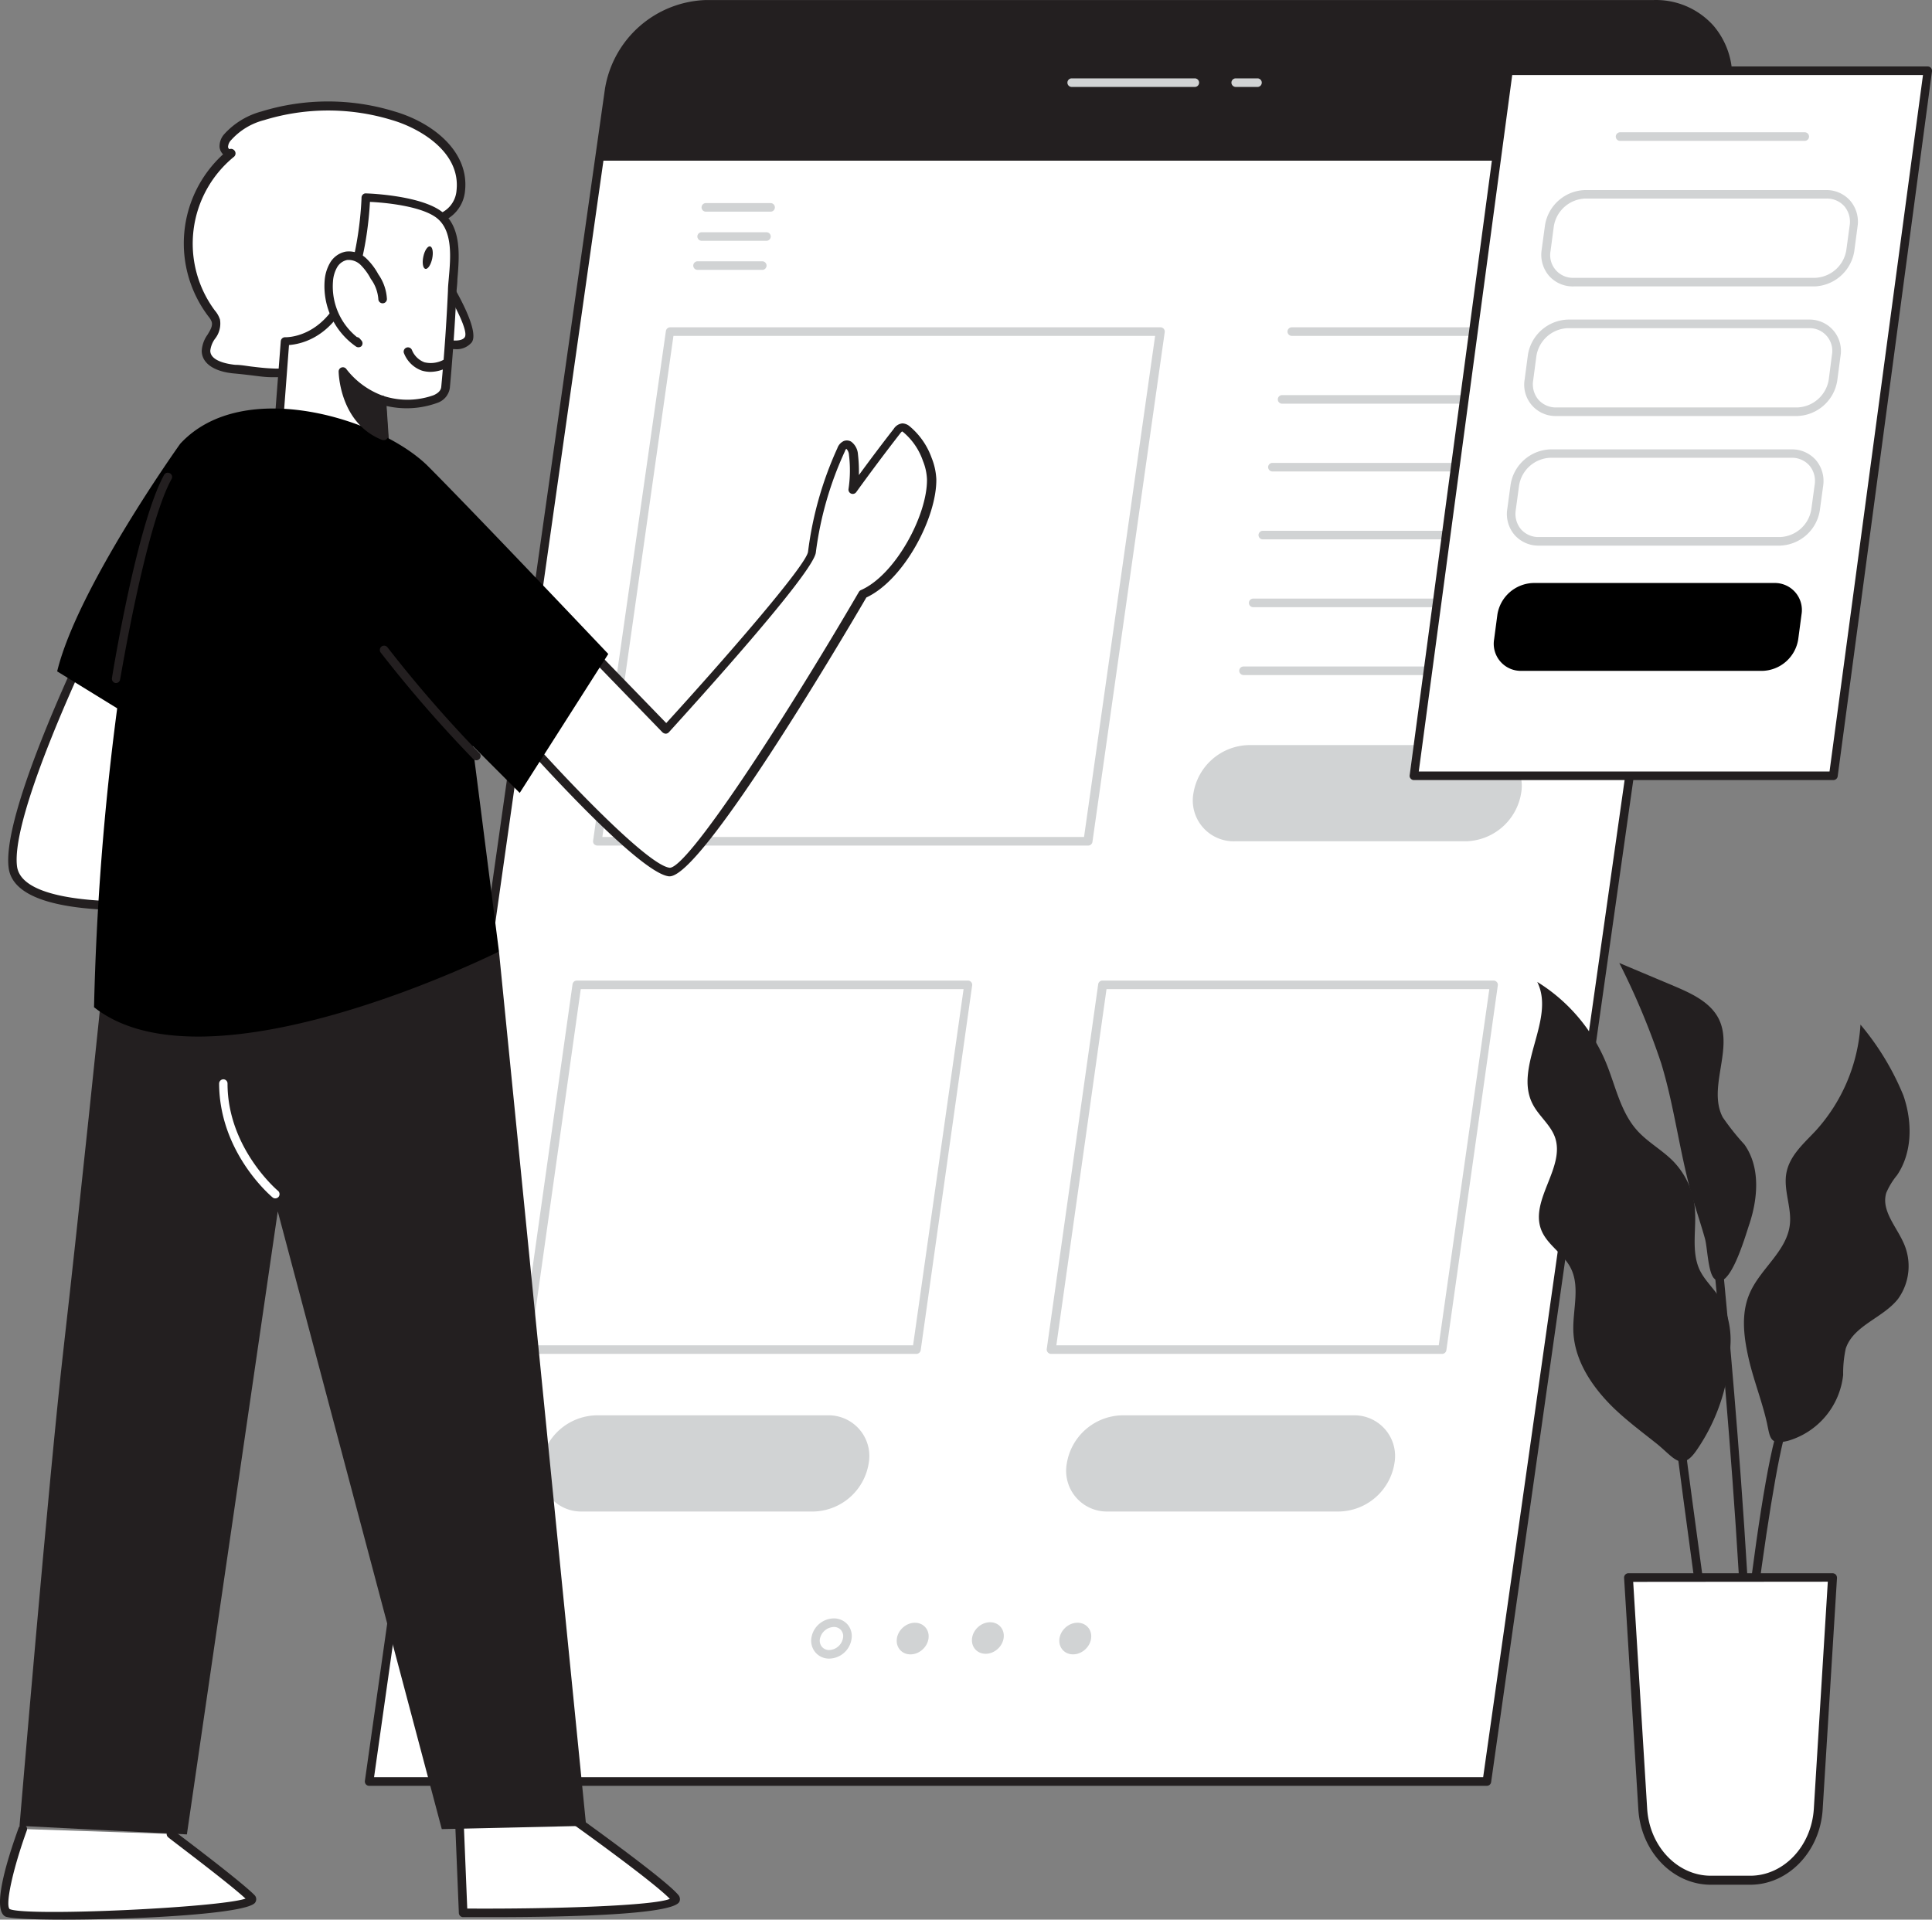 <?xml version="1.0" encoding="UTF-8" standalone="no"?>
<svg
   xmlns:dc="http://purl.org/dc/elements/1.1/"
   xmlns:cc="http://creativecommons.org/ns#"
   xmlns:rdf="http://www.w3.org/1999/02/22-rdf-syntax-ns#"
   xmlns:svg="http://www.w3.org/2000/svg"
   xmlns="http://www.w3.org/2000/svg"
   viewBox="0 0 225.34 223.943"
   version="1.1"
   id="svg139"
   width="225.34"
   height="223.943">
  <rect x="0" y="0" width="225.34" height="223.943" fill="#808080" stroke="none"/>
  <defs
     id="defs143" />
  <g
     id="_521_user_interface_flatline"
     data-name="#521_user_interface_flatline"
     transform="translate(-87.332,-37.997)">
    <path
       d="m 288.75,48.44 -1.17,8.3 -26.82,189.09 H 130.39 l 26.82,-189.09 1.18,-8.3 a 11.8,11.8 0 0 1 11.31,-9.91 h 110.55 a 8.4,8.4 0 0 1 8.5,9.91 z"
       fill="#ffffff"
       id="path2" />
    <path
       d="M 260.76,246.33 H 130.39 a 0.5,0.5 0 0 1 -0.38,-0.17 0.52,0.52 0 0 1 -0.12,-0.4 l 28,-197.39 A 12.34,12.34 0 0 1 169.7,38 h 110.55 a 9,9 0 0 1 6.94,3 9.17,9.17 0 0 1 2.06,7.44 l -1.17,8.3 -26.83,189.16 a 0.5,0.5 0 0 1 -0.49,0.43 z m -129.8,-1 h 129.36 l 27.94,-197 v 0 a 8.18,8.18 0 0 0 -1.82,-6.64 8,8 0 0 0 -6.19,-2.7 H 169.7 a 11.31,11.31 0 0 0 -10.82,9.48 l -1.17,8.3 z"
       fill="#231f20"
       id="path4" />
    <path
       d="M 214.2,136.64 H 157 a 0.56,0.56 0 0 1 -0.38,-0.17 0.52,0.52 0 0 1 -0.11,-0.4 L 165,76.61 a 0.51,0.51 0 0 1 0.5,-0.43 h 57.18 a 0.5,0.5 0 0 1 0.5,0.57 l -8.43,59.46 a 0.51,0.51 0 0 1 -0.55,0.43 z m -56.61,-1 h 56.18 l 8.29,-58.46 h -56.18 z"
       fill="#d1d3d4"
       id="path6" />
    <path
       d="M 268.52,77.18 H 238 a 0.5,0.5 0 0 1 -0.5,-0.5 0.5,0.5 0 0 1 0.5,-0.5 h 30.53 a 0.5,0.5 0 0 1 0.5,0.5 0.5,0.5 0 0 1 -0.51,0.5 z"
       fill="#d1d3d4"
       id="path8" />
    <path
       d="m 267.4,85.09 h -30.53 a 0.5,0.5 0 0 1 0,-1 h 30.53 a 0.5,0.5 0 0 1 0,1 z"
       fill="#d1d3d4"
       id="path10" />
    <path
       d="m 266.28,93 h -30.54 a 0.51,0.51 0 0 1 -0.5,-0.5 0.5,0.5 0 0 1 0.5,-0.5 h 30.54 a 0.5,0.5 0 0 1 0.5,0.5 0.5,0.5 0 0 1 -0.5,0.5 z"
       fill="#d1d3d4"
       id="path12" />
    <path
       d="m 265.16,100.92 h -30.54 a 0.5,0.5 0 0 1 0,-1 h 30.54 a 0.5,0.5 0 0 1 0,1 z"
       fill="#d1d3d4"
       id="path14" />
    <path
       d="m 264,108.83 h -30.5 a 0.5,0.5 0 0 1 -0.5,-0.5 0.5,0.5 0 0 1 0.5,-0.5 H 264 a 0.5,0.5 0 0 1 0.5,0.5 0.5,0.5 0 0 1 -0.5,0.5 z"
       fill="#d1d3d4"
       id="path16" />
    <path
       d="m 254.08,116.75 h -21.71 a 0.51,0.51 0 0 1 -0.5,-0.5 0.5,0.5 0 0 1 0.5,-0.5 h 21.71 a 0.5,0.5 0 0 1 0.5,0.5 0.5,0.5 0 0 1 -0.5,0.5 z"
       fill="#d1d3d4"
       id="path18" />
    <path
       d="m 258.34,136.14 h -27 a 4.76,4.76 0 0 1 -4.81,-5.61 v 0 a 6.69,6.69 0 0 1 6.4,-5.61 h 27 a 4.76,4.76 0 0 1 4.82,5.61 v 0 a 6.69,6.69 0 0 1 -6.41,5.61 z"
       fill="#d1d3d4"
       id="path20" />
    <path
       d="m 182.25,214.33 h -27 a 4.75,4.75 0 0 1 -4.81,-5.61 v 0 a 6.69,6.69 0 0 1 6.4,-5.61 h 27 a 4.75,4.75 0 0 1 4.81,5.61 v 0 a 6.68,6.68 0 0 1 -6.4,5.61 z"
       fill="#d1d3d4"
       id="path22" />
    <path
       d="m 243.57,214.33 h -27 a 4.75,4.75 0 0 1 -4.81,-5.61 v 0 a 6.68,6.68 0 0 1 6.4,-5.61 h 27 a 4.75,4.75 0 0 1 4.81,5.61 v 0 a 6.68,6.68 0 0 1 -6.4,5.61 z"
       fill="#d1d3d4"
       id="path24" />
    <path
       d="M 194.22,195.94 H 148.6 a 0.53,0.53 0 0 1 -0.38,-0.18 0.46,0.46 0 0 1 -0.11,-0.39 l 6,-42.55 a 0.51,0.51 0 0 1 0.5,-0.43 h 45.61 a 0.49,0.49 0 0 1 0.38,0.17 0.49,0.49 0 0 1 0.12,0.4 l -6,42.55 a 0.51,0.51 0 0 1 -0.5,0.43 z m -45,-1 h 44.61 l 5.89,-41.55 h -44.65 z"
       fill="#d1d3d4"
       id="path26" />
    <path
       d="m 255.54,195.94 h -45.62 a 0.51,0.51 0 0 1 -0.38,-0.18 0.5,0.5 0 0 1 -0.12,-0.39 l 6,-42.55 a 0.5,0.5 0 0 1 0.49,-0.43 h 45.62 a 0.49,0.49 0 0 1 0.38,0.17 0.49,0.49 0 0 1 0.12,0.4 l -6,42.55 a 0.5,0.5 0 0 1 -0.49,0.43 z m -45,-1 h 44.6 l 5.9,-41.55 h -44.65 z"
       fill="#d1d3d4"
       id="path28" />
    <path
       d="m 184.05,231.49 a 2.08,2.08 0 0 1 -1.6,-0.71 2.11,2.11 0 0 1 -0.48,-1.71 2.69,2.69 0 0 1 2.61,-2.27 2.11,2.11 0 0 1 1.6,0.7 2.08,2.08 0 0 1 0.47,1.71 2.68,2.68 0 0 1 -2.6,2.28 z m 0.53,-3.69 a 1.72,1.72 0 0 0 -1.62,1.41 1.13,1.13 0 0 0 0.25,0.92 1.09,1.09 0 0 0 0.84,0.36 1.7,1.7 0 0 0 1.61,-1.42 v 0 a 1.11,1.11 0 0 0 -0.24,-0.91 1.09,1.09 0 0 0 -0.84,-0.36 z"
       fill="#d1d3d4"
       id="path30" />
    <ellipse
       cx="193.79"
       cy="229.14"
       rx="1.98"
       ry="1.72"
       transform="rotate(-42.97,193.804,229.155)"
       fill="#d1d3d4"
       id="ellipse32" />
    <ellipse
       cx="203.27"
       cy="229.14"
       rx="1.98"
       ry="1.72"
       transform="matrix(0.73,-0.68,0.68,0.73,-101.65,200.04)"
       fill="#d1d3d4"
       id="ellipse34" />
    <ellipse
       cx="212.75"
       cy="229.14"
       rx="1.98"
       ry="1.72"
       transform="rotate(-42.97,212.762,229.149)"
       fill="#d1d3d4"
       id="ellipse36" />
    <path
       d="m 177.21,62.69 h -7.55 a 0.5,0.5 0 0 1 0,-1 h 7.55 a 0.5,0.5 0 0 1 0,1 z"
       fill="#d1d3d4"
       id="path38" />
    <path
       d="m 176.73,66.09 h -7.56 a 0.51,0.51 0 0 1 -0.5,-0.5 0.5,0.5 0 0 1 0.5,-0.5 h 7.56 a 0.5,0.5 0 0 1 0.5,0.5 0.51,0.51 0 0 1 -0.5,0.5 z"
       fill="#d1d3d4"
       id="path40" />
    <path
       d="m 176.24,69.48 h -7.55 a 0.5,0.5 0 0 1 -0.5,-0.5 0.51,0.51 0 0 1 0.5,-0.5 h 7.55 a 0.5,0.5 0 0 1 0.5,0.5 0.5,0.5 0 0 1 -0.5,0.5 z"
       fill="#d1d3d4"
       id="path42" />
    <path
       d="m 288.75,48.44 -1.17,8.3 H 157.21 l 1.18,-8.3 a 11.8,11.8 0 0 1 11.31,-9.91 h 110.55 a 8.4,8.4 0 0 1 8.5,9.91 z"
       fill="#231f20"
       id="path44" />
    <path
       d="m 226.69,48.14 h -14.36 a 0.5,0.5 0 0 1 -0.5,-0.5 0.5,0.5 0 0 1 0.5,-0.5 h 14.36 a 0.5,0.5 0 0 1 0.5,0.5 0.5,0.5 0 0 1 -0.5,0.5 z"
       fill="#d1d3d4"
       id="path46" />
    <path
       d="m 234,48.14 h -2.54 a 0.51,0.51 0 0 1 -0.5,-0.5 0.5,0.5 0 0 1 0.5,-0.5 H 234 a 0.5,0.5 0 0 1 0.5,0.5 0.5,0.5 0 0 1 -0.5,0.5 z"
       fill="#d1d3d4"
       id="path48" />
    <path
       d="m 155.7,113.46 9.32,9.62 c 0,0 16.82,-18.37 17,-20.67 a 40.73,40.73 0 0 1 3.42,-11.93 1,1 0 0 1 0.46,-0.57 c 0.53,-0.2 0.91,0.54 1,1.1 a 15.29,15.29 0 0 1 -0.05,4.11 c 1.67,-2.31 3.37,-4.59 5.12,-6.84 a 0.89,0.89 0 0 1 0.61,-0.44 0.82,0.82 0 0 1 0.52,0.23 8,8 0 0 1 2.39,3.54 6.93,6.93 0 0 1 0.51,2.29 c 0.07,4.42 -3.89,11.6 -8,13.41 0,0 -19.14,32.8 -22.58,32.42 -3.44,-0.38 -17,-15.69 -17,-15.69 z"
       fill="#ffffff"
       id="path50" />
    <path
       d="m 165.43,140.23 h -0.08 c -3.53,-0.4 -15.94,-14.28 -17.35,-15.86 a 0.5,0.5 0 0 1 0,-0.62 l 7.32,-10.57 a 0.51,0.51 0 0 1 0.37,-0.21 0.49,0.49 0 0 1 0.4,0.15 l 8.95,9.23 c 6.47,-7.09 16.4,-18.46 16.54,-20 a 41.53,41.53 0 0 1 3.42,-12.07 1.44,1.44 0 0 1 0.74,-0.83 1,1 0 0 1 0.87,0.07 2,2 0 0 1 0.79,1.48 17.75,17.75 0 0 1 0.11,2.42 c 1.33,-1.82 2.69,-3.63 4.07,-5.4 a 1.35,1.35 0 0 1 1,-0.63 1.38,1.38 0 0 1 0.85,0.34 8.55,8.55 0 0 1 2.57,3.7 7.57,7.57 0 0 1 0.54,2.46 c 0.07,4.43 -3.74,11.74 -8.16,13.81 -3.38,5.79 -19.24,32.53 -22.95,32.53 z M 149,124 c 5.43,6.09 14.1,15 16.45,15.23 v 0 c 2.06,0 12.79,-16.3 22.06,-32.18 a 0.52,0.52 0 0 1 0.23,-0.21 c 4.05,-1.78 7.78,-8.8 7.71,-12.94 a 6.34,6.34 0 0 0 -0.47,-2.13 7.59,7.59 0 0 0 -2.24,-3.31 c -0.13,-0.11 -0.18,-0.13 -0.2,-0.13 a 1.4,1.4 0 0 0 -0.22,0.24 c -1.74,2.24 -3.46,4.54 -5.12,6.84 a 0.5,0.5 0 0 1 -0.9,-0.37 14.74,14.74 0 0 0 0.05,-4 1.06,1.06 0 0 0 -0.31,-0.69 0.88,0.88 0 0 0 -0.17,0.31 40.23,40.23 0 0 0 -3.38,11.77 c -0.21,2.35 -14.32,17.87 -17.15,21 a 0.52,0.52 0 0 1 -0.36,0.16 0.64,0.64 0 0 1 -0.37,-0.15 l -8.89,-9.18 z"
       fill="#231f20"
       id="path52" />
    <path
       d="m 90,251.37 c 0,0 -3.25,8.9 -1.81,9.76 1.44,0.86 30.14,0 28.41,-1.72 -1.73,-1.72 -9.37,-7.46 -9.37,-7.46"
       fill="#ffffff"
       id="path54" />
    <path
       d="m 94.77,261.94 c -3.67,0 -6.43,-0.13 -6.85,-0.38 -1.56,-0.93 0.34,-6.89 1.6,-10.36 a 0.52,0.52 0 0 1 0.65,-0.3 0.5,0.5 0 0 1 0.29,0.64 c -1.6,4.41 -2.55,8.69 -2,9.17 2,0.89 24.45,-0.16 27.51,-1.22 -2.11,-1.95 -9,-7.09 -9,-7.14 a 0.5,0.5 0 1 1 0.6,-0.8 c 0.31,0.23 7.7,5.78 9.43,7.51 a 0.68,0.68 0 0 1 0.07,0.92 c -1.07,1.31 -14.01,1.96 -22.3,1.96 z"
       fill="#231f20"
       id="path56" />
    <path
       d="m 119,81.45 c -1.36,-0.06 -2.72,-0.29 -4.29,-0.43 -1.57,-0.14 -3.35,-0.67 -3.38,-2.13 0,-1.26 1.48,-2.3 1.15,-3.51 a 2.77,2.77 0 0 0 -0.52,-0.89 13.56,13.56 0 0 1 2.34,-18.64 c -0.41,0.14 -0.85,-0.27 -0.89,-0.7 a 1.69,1.69 0 0 1 0.47,-1.18 8.45,8.45 0 0 1 4.12,-2.49 25.84,25.84 0 0 1 15.23,0 c 3.8,1.11 8.37,4.14 7.87,8.73 a 3.64,3.64 0 0 1 -3.14,3.34 c -0.85,4.92 -3.43,8.28 -6.67,11.84 a 19.86,19.86 0 0 1 -8,5.44 10.81,10.81 0 0 1 -4.29,0.62 z"
       fill="#ffffff"
       id="path58" />
    <path
       d="M 119.62,82 H 119 v 0 c -0.81,0 -1.6,-0.13 -2.45,-0.23 -0.59,-0.07 -1.2,-0.14 -1.86,-0.2 -2.37,-0.2 -3.8,-1.18 -3.83,-2.62 a 3.58,3.58 0 0 1 0.68,-1.91 c 0.33,-0.55 0.61,-1 0.49,-1.48 a 2.16,2.16 0 0 0 -0.39,-0.65 14.08,14.08 0 0 1 1.71,-18.91 1.4,1.4 0 0 1 -0.41,-0.84 2.13,2.13 0 0 1 0.58,-1.55 9,9 0 0 1 4.31,-2.61 26.38,26.38 0 0 1 15.52,0 c 4.46,1.3 8.73,4.67 8.22,9.27 a 4.24,4.24 0 0 1 -3.2,3.74 c -1,5.06 -3.86,8.56 -6.73,11.72 a 20.25,20.25 0 0 1 -8.19,5.57 11.29,11.29 0 0 1 -3.83,0.7 z m -5.37,-26.64 a 0.55,0.55 0 0 1 0.48,0.27 0.51,0.51 0 0 1 -0.09,0.64 13.08,13.08 0 0 0 -2.25,17.95 3,3 0 0 1 0.6,1.06 2.85,2.85 0 0 1 -0.59,2.25 2.9,2.9 0 0 0 -0.54,1.38 c 0,1.33 2.44,1.6 2.92,1.65 0.66,0 1.29,0.13 1.89,0.2 0.82,0.1 1.6,0.19 2.38,0.22 v 0 a 10.21,10.21 0 0 0 4.07,-0.58 19.18,19.18 0 0 0 7.78,-5.29 c 3.56,-3.91 5.77,-7.06 6.55,-11.59 a 0.5,0.5 0 0 1 0.47,-0.42 3.16,3.16 0 0 0 2.66,-2.89 c 0.5,-4.59 -4.49,-7.32 -7.51,-8.2 a 25.4,25.4 0 0 0 -14.93,0 7.74,7.74 0 0 0 -3.84,2.32 1.23,1.23 0 0 0 -0.37,0.82 0.38,0.38 0 0 0 0.16,0.25 z"
       fill="#231f20"
       id="path60" />
    <path
       d="m 98.58,111 c 0,0 -10.58,21.54 -9.76,28.14 0.82,6.6 22.68,4 22.68,4 l -1.15,-32.72 z"
       fill="#ffffff"
       id="path62" />
    <path
       d="m 102.48,144.16 c -0.66,0 -1.34,0 -2,0 -7.66,-0.24 -11.75,-1.9 -12.14,-4.92 -0.87,-6.67 9.37,-27.53 9.8,-28.41 a 0.52,0.52 0 0 1 0.43,-0.28 l 11.77,-0.57 a 0.49,0.49 0 0 1 0.36,0.13 0.46,0.46 0 0 1 0.16,0.35 l 1.14,32.68 a 0.51,0.51 0 0 1 -0.44,0.52 90,90 0 0 1 -9.08,0.5 z M 98.9,111.5 c -1.2,2.47 -10.36,21.59 -9.58,27.58 0.68,4.92 15.43,4.32 21.68,3.63 L 109.87,111 Z"
       fill="#231f20"
       id="path64" />
    <path
       d="m 140.78,247.16 0.57,14 c 0,0 26.22,0.19 24.69,-1.72 -1.53,-1.91 -13.4,-10.33 -13.4,-10.33 l -1.91,-10.34 z"
       fill="#ffffff"
       id="path66" />
    <path
       d="m 144.72,261.65 h -3.37 a 0.5,0.5 0 0 1 -0.5,-0.48 l -0.57,-14 a 0.51,0.51 0 0 1 0.17,-0.4 l 10,-8.42 a 0.51,0.51 0 0 1 0.49,-0.09 0.52,0.52 0 0 1 0.32,0.38 l 1.88,10.14 c 1.5,1.07 11.85,8.46 13.33,10.31 a 0.73,0.73 0 0 1 0.1,0.77 c -0.76,1.5 -12.81,1.79 -21.85,1.79 z m -2.89,-1 c 10.53,0.06 21.75,-0.34 23.63,-1.13 -1.68,-1.76 -9.2,-7.25 -13.11,-10 a 0.47,0.47 0 0 1 -0.2,-0.31 l -1.76,-9.49 -9.1,7.71 z"
       fill="#231f20"
       id="path68" />
    <path
       d="m 145.53,149 10.17,102 -16.84,0.38 -19.13,-72.06 -10.6,72.68 -19.52,-1 c 0,0 3.4,-40.57 5.17,-56 1.77,-15.43 4.51,-42.14 4.51,-42.14 z"
       fill="#231f20"
       id="path70" />
    <path
       d="m 139.26,70.72 c 0,0 3.51,5.79 2.69,6.93 -0.82,1.14 -3.35,0.26 -3.35,0.26"
       fill="#ffffff"
       id="path72" />
    <path
       d="m 140.43,78.73 a 6.57,6.57 0 0 1 -2,-0.35 0.5,0.5 0 0 1 0.32,-0.94 c 0.72,0.24 2.33,0.54 2.78,-0.09 0.45,-0.63 -0.95,-3.47 -2.71,-6.37 a 0.5,0.5 0 1 1 0.85,-0.51 c 1.11,1.82 3.59,6.2 2.68,7.47 a 2.28,2.28 0 0 1 -1.92,0.79 z"
       fill="#231f20"
       id="path74" />
    <path
       d="m 138.75,63.24 c 2.3,2 1.45,6.1 1.33,8.76 q -0.27,5.61 -0.78,11.22 c -0.22,2.36 -6.37,2.18 -7.43,1.43 l 0.61,9.41 -12.73,-5.45 0.83,-10.81 c 0,0 4.06,0.18 6.65,-4.56 2.59,-4.74 2.77,-12.18 2.77,-12.18 0,0 6.51,0.2 8.75,2.18 z"
       fill="#ffffff"
       id="path76" />
    <path
       d="m 132.48,94.56 a 0.45,0.45 0 0 1 -0.2,0 l -12.72,-5.45 a 0.52,0.52 0 0 1 -0.31,-0.5 l 0.83,-10.81 a 0.5,0.5 0 0 1 0.52,-0.46 c 0.15,0 3.79,0.09 6.19,-4.3 2.5,-4.58 2.71,-11.88 2.71,-12 a 0.48,0.48 0 0 1 0.16,-0.35 0.44,0.44 0 0 1 0.36,-0.13 c 0.27,0 6.71,0.23 9.06,2.31 v 0 c 2.1,1.85 1.82,5.1 1.6,7.72 0,0.5 -0.08,1 -0.1,1.43 -0.18,3.73 -0.44,7.51 -0.78,11.24 a 2.18,2.18 0 0 1 -1.47,1.74 10.46,10.46 0 0 1 -5.91,0.36 L 133,94 a 0.5,0.5 0 0 1 -0.49,0.53 z m -12.2,-6.27 11.64,5 -0.54,-8.6 a 0.47,0.47 0 0 1 0.25,-0.47 0.49,0.49 0 0 1 0.53,0 9.08,9.08 0 0 0 5.75,-0.12 c 0.56,-0.25 0.86,-0.57 0.89,-1 0.35,-3.71 0.61,-7.48 0.78,-11.19 0,-0.46 0.06,-1 0.1,-1.48 0.21,-2.39 0.46,-5.36 -1.26,-6.88 v 0 c -1.74,-1.54 -6.41,-1.94 -7.94,-2 -0.09,1.79 -0.56,7.77 -2.81,11.9 -2.25,4.13 -5.41,4.7 -6.63,4.8 z"
       fill="#231f20"
       id="path78" />
    <path
       d="m 158.28,114.29 c 0,0 -15.05,-15.9 -21,-21.88 -5.53,-5.54 -21.61,-10.58 -28.93,-2.64 0,0 -12,16.79 -14.35,26.55 l 7,4.31 a 321.33,321.33 0 0 0 -2.7,34.87 c 13.28,10.5 47.23,-6.5 47.23,-6.5 l -3.07,-24 5.49,5.5 z"
       fill="#000000"
       id="path80" />
    <path
       d="m 139.32,80.42 c 0,0 -3,1.67 -4.4,-1.39"
       fill="#ffffff"
       id="path82" />
    <path
       d="m 137.53,81.38 a 3.57,3.57 0 0 1 -1,-0.15 3.5,3.5 0 0 1 -2.07,-2 0.501,0.501 0 0 1 0.91,-0.42 2.55,2.55 0 0 0 1.46,1.45 3.16,3.16 0 0 0 2.24,-0.29 0.51,0.51 0 0 1 0.68,0.2 0.48,0.48 0 0 1 -0.19,0.67 4.41,4.41 0 0 1 -2.03,0.54 z"
       fill="#231f20"
       id="path84" />
    <path
       d="m 132,72.85 a 5.1,5.1 0 0 0 -0.95,-2.61 7,7 0 0 0 -1.29,-1.75 2.45,2.45 0 0 0 -2,-0.7 2.32,2.32 0 0 0 -1.52,1.11 4.51,4.51 0 0 0 -0.54,1.84 8.07,8.07 0 0 0 3.43,7.26 l -0.2,-0.23"
       fill="#ffffff"
       id="path86" />
    <path
       d="m 129.13,78.51 a 0.47,0.47 0 0 1 -0.28,-0.09 8.58,8.58 0 0 1 -3.65,-7.73 4.81,4.81 0 0 1 0.61,-2 2.72,2.72 0 0 1 1.85,-1.34 2.92,2.92 0 0 1 2.42,0.82 7.48,7.48 0 0 1 1.38,1.83 5.48,5.48 0 0 1 1,2.88 0.5,0.5 0 0 1 -1,0 4.57,4.57 0 0 0 -0.88,-2.35 6.7,6.7 0 0 0 -1.19,-1.63 2,2 0 0 0 -1.58,-0.57 1.77,1.77 0 0 0 -1.17,0.87 3.84,3.84 0 0 0 -0.47,1.62 7.6,7.6 0 0 0 2.79,6.5 0.51,0.51 0 0 1 0.33,0.17 l 0.2,0.23 a 0.5,0.5 0 0 1 0,0.66 0.5,0.5 0 0 1 -0.36,0.13 z"
       fill="#231f20"
       id="path88" />
    <path
       d="m 131.87,84.65 a 10,10 0 0 1 -4.54,-3.36 c 0,0 0,5.71 4.81,7.55 z"
       fill="#231f20"
       id="path90" />
    <path
       d="m 132.14,89.34 h -0.18 c -5.08,-1.94 -5.13,-8 -5.13,-8 a 0.49,0.49 0 0 1 0.36,-0.48 0.5,0.5 0 0 1 0.56,0.22 9.45,9.45 0 0 0 4.25,3.09 0.5,0.5 0 0 1 0.33,0.44 l 0.27,4.2 a 0.51,0.51 0 0 1 -0.2,0.43 0.47,0.47 0 0 1 -0.26,0.1 z M 128,82.88 A 7.25,7.25 0 0 0 131.59,88 L 131.4,85 A 11.62,11.62 0 0 1 128,82.88 Z"
       fill="#231f20"
       id="path92" />
    <path
       d="m 142.88,126.69 a 0.51,0.51 0 0 1 -0.36,-0.15 152.61,152.61 0 0 1 -10.79,-12.42 0.51,0.51 0 0 1 0.1,-0.7 0.5,0.5 0 0 1 0.7,0.1 151.14,151.14 0 0 0 10.71,12.33 0.49,0.49 0 0 1 0,0.7 0.47,0.47 0 0 1 -0.36,0.14 z"
       fill="#231f20"
       id="path94" />
    <path
       d="m 119.45,177.8 a 0.46,0.46 0 0 1 -0.32,-0.11 c -0.26,-0.21 -6.21,-5.28 -6.24,-13.28 a 0.5,0.5 0 0 1 0.49,-0.5 v 0 a 0.49,0.49 0 0 1 0.49,0.5 c 0,7.53 5.83,12.47 5.89,12.51 a 0.51,0.51 0 0 1 0.06,0.71 0.52,0.52 0 0 1 -0.37,0.17 z"
       fill="#ffffff"
       id="path96" />
    <ellipse
       cx="137.22"
       cy="68.05"
       rx="1.34"
       ry="0.53"
       transform="rotate(-78.19,137.223,68.049)"
       fill="#231f20"
       id="ellipse98" />
    <path
       d="m 100.88,117.68 h -0.08 a 0.51,0.51 0 0 1 -0.41,-0.58 c 0.11,-0.73 2.92,-17.95 6.08,-23.7 a 0.49,0.49 0 0 1 0.68,-0.19 0.48,0.48 0 0 1 0.19,0.67 c -3.07,5.6 -5.94,23.2 -6,23.38 a 0.49,0.49 0 0 1 -0.46,0.42 z"
       fill="#231f20"
       id="path100" />
    <path
       d="M 289.16,195 A 10.2,10.2 0 0 0 288,189.55 c -0.73,-1.21 -1.85,-2.17 -2.45,-3.45 -1,-2.22 -0.31,-4.83 -0.55,-7.26 a 9.11,9.11 0 0 0 -2.55,-5.41 c -1.27,-1.28 -2.91,-2.17 -4.13,-3.51 -2,-2.2 -2.56,-5.29 -3.69,-8 a 20.12,20.12 0 0 0 -8,-9.37 c 2.17,4.37 -2.78,9.93 -0.53,14.26 0.71,1.38 2.06,2.38 2.59,3.84 1.25,3.51 -2.94,7.32 -1.6,10.81 0.67,1.74 2.54,2.75 3.41,4.4 1.17,2.22 0.25,4.93 0.34,7.44 0.13,3.47 2.24,6.57 4.75,9 1.56,1.49 3.3,2.79 5,4.14 2,1.62 2.87,3.31 4.64,0.72 A 22.34,22.34 0 0 0 289.16,195 Z"
       fill="#231f20"
       id="path102" />
    <path
       d="m 291.41,197 c -0.65,-2.68 -1.11,-5.6 0,-8.13 1.23,-2.86 4.32,-4.89 4.68,-8 0.24,-2 -0.79,-4.09 -0.39,-6.09 0.4,-2 2,-3.37 3.39,-4.85 a 20.28,20.28 0 0 0 5.24,-12.4 31.13,31.13 0 0 1 5,8.25 c 1.06,3.05 1.08,6.63 -0.73,9.31 a 8.45,8.45 0 0 0 -1.26,2.06 c -0.61,2 1.08,3.82 1.95,5.7 a 6.55,6.55 0 0 1 -0.61,6.72 c -1.78,2.21 -5.19,3.07 -6.07,5.76 a 13.58,13.58 0 0 0 -0.3,3.06 9,9 0 0 1 -6.46,7.7 c -2.09,0.51 -2.05,-0.32 -2.43,-2.09 -0.53,-2.36 -1.42,-4.65 -2.01,-7 z"
       fill="#231f20"
       id="path104" />
    <path
       d="m 284.73,177.69 c -1.49,-5.15 -2.08,-10.54 -3.65,-15.67 a 85.74,85.74 0 0 0 -4.88,-11.68 l 6.39,2.69 c 2.05,0.87 4.27,1.89 5.24,3.89 1.68,3.49 -1.34,8 0.43,11.41 a 28.22,28.22 0 0 0 2.53,3.18 c 1.88,2.64 1.59,6.28 0.56,9.35 -0.45,1.32 -2.38,8.16 -4.11,6.26 -0.7,-0.76 -0.76,-3.59 -1.05,-4.63 -0.45,-1.61 -0.99,-3.19 -1.46,-4.8 z"
       fill="#231f20"
       id="path106" />
    <path
       d="M 288.28,246.16 C 287,237.73 283,208 283,207.74 l 1,-0.13 c 0,0.3 4,30 5.31,38.4 z"
       fill="#231f20"
       id="path108" />
    <path
       d="m 289.67,254.12 h -1 c 0.08,-10 4.24,-48.2 6.64,-50.82 l 0.74,0.68 c -1.6,1.73 -6.28,36.44 -6.38,50.14 z"
       fill="#231f20"
       id="path110" />
    <path
       d="m 291.84,252.21 h -1 c 1,-21.57 -3.62,-66.87 -3.67,-67.32 l 1,-0.11 c 0.05,0.42 4.63,45.79 3.67,67.43 z"
       fill="#231f20"
       id="path112" />
    <path
       d="m 277.27,222 h 23.8 l -1.66,27 c -0.29,4.68 -3.76,8.31 -7.94,8.31 h -4.6 c -4.18,0 -7.64,-3.63 -7.93,-8.31 z"
       fill="#ffffff"
       id="path114" />
    <path
       d="m 291.47,257.87 h -4.6 c -4.43,0 -8.14,-3.86 -8.45,-8.79 l -1.66,-27 a 0.51,0.51 0 0 1 0.51,-0.55 h 23.8 a 0.55,0.55 0 0 1 0.38,0.16 0.57,0.57 0 0 1 0.14,0.39 l -1.67,27 c -0.3,4.92 -4.01,8.79 -8.45,8.79 z m -13.65,-35.33 1.63,26.46 c 0.27,4.39 3.53,7.82 7.42,7.82 h 4.6 c 3.89,0 7.15,-3.43 7.42,-7.82 l 1.63,-26.48 z"
       fill="#231f20"
       id="path116" />
    <polygon
       points="263.27,46.22 312.19,46.22 301.16,128.47 252.24,128.47 "
       fill="#ffffff"
       id="polygon118" />
    <path
       d="m 301.16,129 h -48.92 a 0.48,0.48 0 0 1 -0.37,-0.17 0.46,0.46 0 0 1 -0.12,-0.39 l 11,-82.26 a 0.51,0.51 0 0 1 0.5,-0.43 h 48.92 a 0.52,0.52 0 0 1 0.38,0.17 0.56,0.56 0 0 1 0.12,0.4 l -11,82.25 a 0.51,0.51 0 0 1 -0.51,0.43 z m -48.35,-1 h 47.91 l 10.9,-81.25 h -47.91 z"
       fill="#231f20"
       id="path120" />
    <path
       d="m 292.89,116.26 h -28.1 a 3.16,3.16 0 0 1 -3.19,-3.69 l 0.38,-2.87 a 4.37,4.37 0 0 1 4.19,-3.69 h 28.09 a 3.15,3.15 0 0 1 3.19,3.69 l -0.38,2.87 a 4.35,4.35 0 0 1 -4.18,3.69 z"
       fill="#000000"
       id="path122" />
    <path
       d="m 294.91,101.15 h -28.09 a 3.15,3.15 0 0 1 -3.19,-3.69 l 0.38,-2.87 a 4.35,4.35 0 0 1 4.19,-3.69 h 28.09 a 3.16,3.16 0 0 1 3.19,3.69 l -0.38,2.87 a 4.37,4.37 0 0 1 -4.19,3.69 z"
       fill="#ffffff"
       id="path124" />
    <path
       d="m 294.91,101.65 h -28.09 a 3.7,3.7 0 0 1 -2.83,-1.24 3.75,3.75 0 0 1 -0.86,-3 l 0.39,-2.87 a 4.87,4.87 0 0 1 4.68,-4.12 h 28.09 a 3.7,3.7 0 0 1 2.83,1.24 3.77,3.77 0 0 1 0.86,3 l -0.39,2.87 a 4.87,4.87 0 0 1 -4.68,4.12 z M 268.2,91.4 a 3.84,3.84 0 0 0 -3.69,3.25 l -0.39,2.87 a 2.8,2.8 0 0 0 0.62,2.23 2.72,2.72 0 0 0 2.08,0.9 h 28.09 a 3.84,3.84 0 0 0 3.69,-3.26 l 0.39,-2.87 a 2.77,2.77 0 0 0 -0.63,-2.23 2.71,2.71 0 0 0 -2.07,-0.89 z"
       fill="#d1d3d4"
       id="path126" />
    <path
       d="m 296.94,86 h -28.09 a 3.16,3.16 0 0 1 -3.2,-3.69 l 0.39,-2.87 a 4.34,4.34 0 0 1 4.18,-3.69 h 28.09 a 3.16,3.16 0 0 1 3.2,3.69 l -0.39,2.87 A 4.34,4.34 0 0 1 296.94,86 Z"
       fill="#ffffff"
       id="path128" />
    <path
       d="m 296.94,86.53 h -28.09 a 3.65,3.65 0 0 1 -3.69,-4.26 l 0.38,-2.87 a 4.88,4.88 0 0 1 4.68,-4.12 h 28.09 a 3.65,3.65 0 0 1 3.69,4.26 l -0.38,2.87 a 4.88,4.88 0 0 1 -4.68,4.12 z M 270.22,76.28 a 3.85,3.85 0 0 0 -3.69,3.26 l -0.38,2.87 a 2.79,2.79 0 0 0 0.62,2.22 2.72,2.72 0 0 0 2.08,0.9 h 28.09 a 3.85,3.85 0 0 0 3.69,-3.26 L 301,79.4 a 2.65,2.65 0 0 0 -2.7,-3.12 z"
       fill="#d1d3d4"
       id="path130" />
    <path
       d="m 299,70.91 h -28.1 a 3.16,3.16 0 0 1 -3.19,-3.69 l 0.38,-2.87 a 4.36,4.36 0 0 1 4.19,-3.69 h 28.09 a 3.15,3.15 0 0 1 3.19,3.69 l -0.38,2.87 A 4.35,4.35 0 0 1 299,70.91 Z"
       fill="#ffffff"
       id="path132" />
    <path
       d="m 299,71.41 h -28.1 a 3.7,3.7 0 0 1 -2.9,-1.24 3.78,3.78 0 0 1 -0.86,-3 l 0.39,-2.87 a 4.87,4.87 0 0 1 4.68,-4.13 h 28.09 a 3.68,3.68 0 0 1 2.83,1.24 3.75,3.75 0 0 1 0.86,3 l -0.38,2.87 A 4.88,4.88 0 0 1 299,71.41 Z M 272.25,61.16 a 3.85,3.85 0 0 0 -3.69,3.26 l -0.38,2.87 a 2.65,2.65 0 0 0 2.69,3.12 H 299 a 3.84,3.84 0 0 0 3.68,-3.25 l 0.39,-2.87 a 2.8,2.8 0 0 0 -0.62,-2.23 2.72,2.72 0 0 0 -2.08,-0.9 z"
       fill="#d1d3d4"
       id="path134" />
    <path
       d="m 297.83,54.43 h -21.54 a 0.5,0.5 0 0 1 -0.5,-0.5 0.51,0.51 0 0 1 0.5,-0.5 h 21.54 a 0.5,0.5 0 0 1 0.5,0.5 0.5,0.5 0 0 1 -0.5,0.5 z"
       fill="#d1d3d4"
       id="path136" />
  </g>
</svg>
